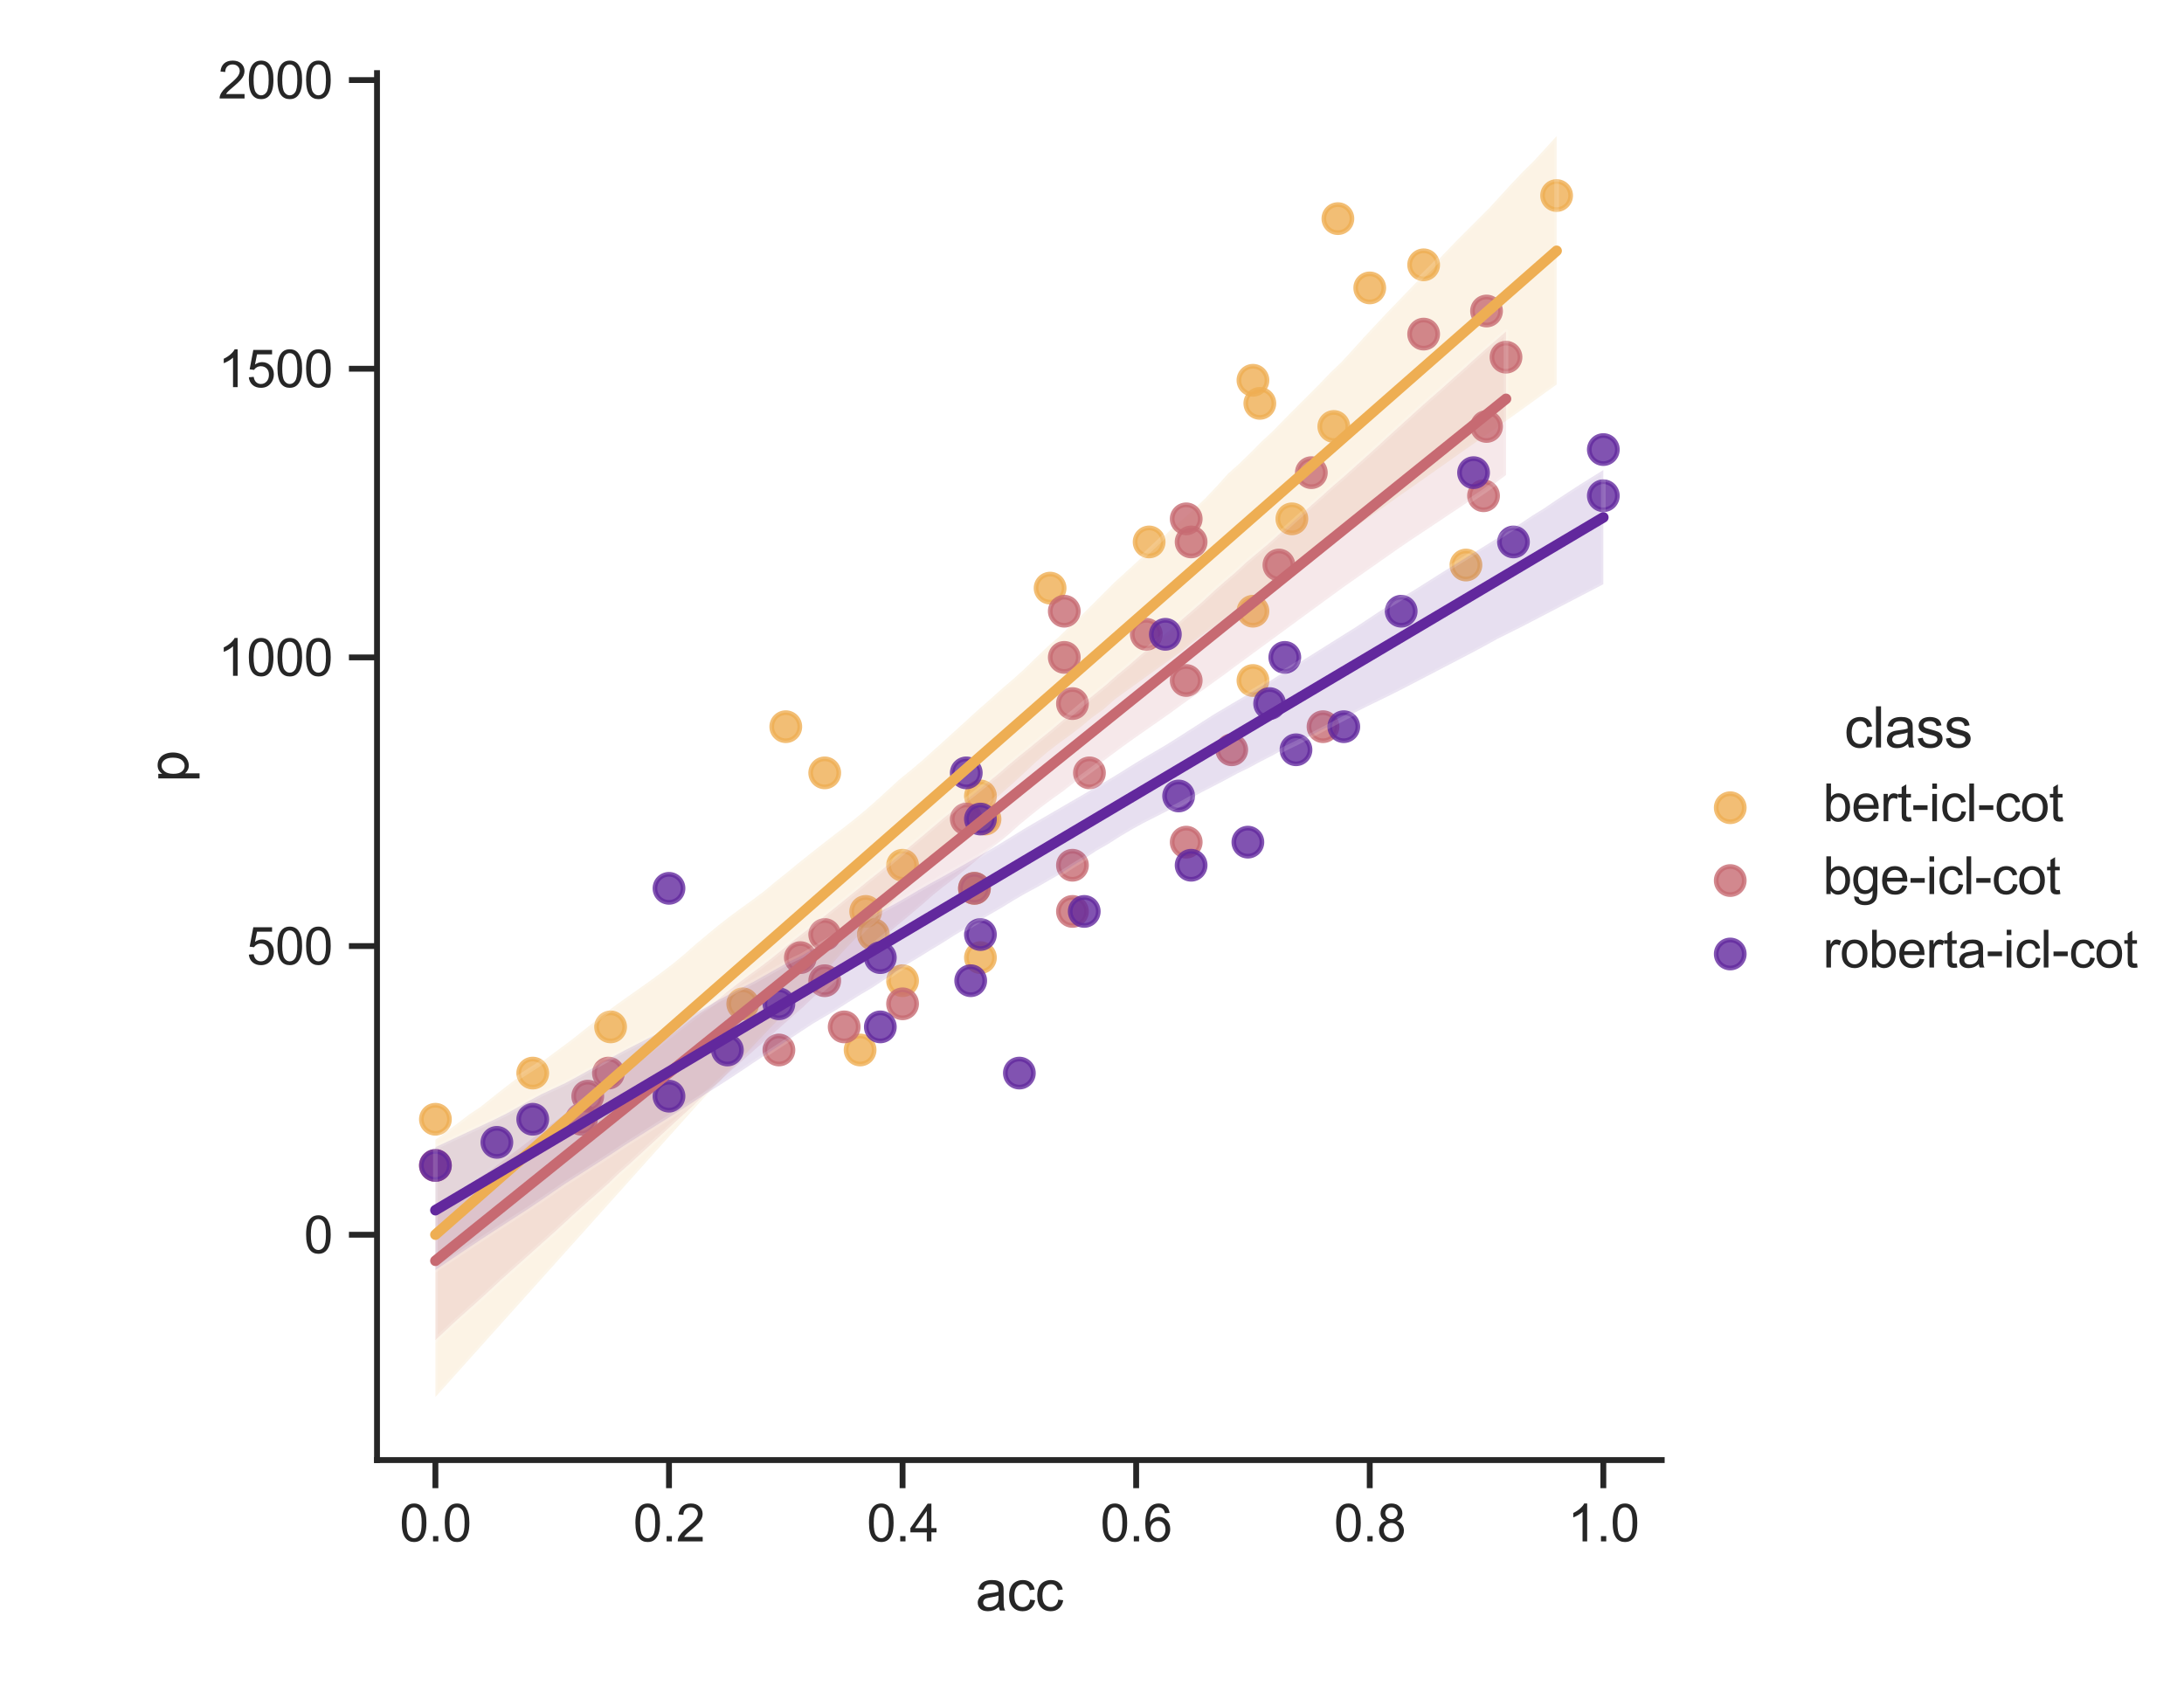 <?xml version="1.0" encoding="utf-8" standalone="no"?>
<!DOCTYPE svg PUBLIC "-//W3C//DTD SVG 1.1//EN"
  "http://www.w3.org/Graphics/SVG/1.1/DTD/svg11.dtd">
<svg xmlns:xlink="http://www.w3.org/1999/xlink" width="466.56pt" height="360pt" viewBox="0 0 466.56 360" xmlns="http://www.w3.org/2000/svg" version="1.1">
 <defs>
  <style type="text/css">*{stroke-linejoin: round; stroke-linecap: butt}</style>
 </defs>
 <g id="figure_1">
  <g id="patch_1">
   <path d="M 0 360 
L 466.56 360 
L 466.56 0 
L 0 0 
z
" style="fill: #ffffff"/>
  </g>
  <g id="axes_1">
   <g id="patch_2">
    <path d="M 80.54 311.94 
L 354.988 311.94 
L 354.988 15.612 
L 80.54 15.612 
z
" style="fill: #ffffff"/>
   </g>
   <g id="matplotlib.axis_1">
    <g id="xtick_1">
     <g id="line2d_1">
      <defs>
       <path id="m28dd52c66b" d="M 0 0 
L 0 6 
" style="stroke: #262626; stroke-width: 1.25"/>
      </defs>
      <g>
       <use xlink:href="#m28dd52c66b" x="93.015" y="311.94" style="fill: #262626; stroke: #262626; stroke-width: 1.25"/>
      </g>
     </g>
     <g id="text_1">
      <!-- 0.0 -->
      <g style="fill: #262626" transform="translate(85.37 329.314) scale(0.11 -0.11)">
       <defs>
        <path id="ArialMT-30" d="M 266 2259 
Q 266 3072 433 3567 
Q 600 4063 929 4331 
Q 1259 4600 1759 4600 
Q 2128 4600 2406 4451 
Q 2684 4303 2865 4023 
Q 3047 3744 3150 3342 
Q 3253 2941 3253 2259 
Q 3253 1453 3087 958 
Q 2922 463 2592 192 
Q 2263 -78 1759 -78 
Q 1097 -78 719 397 
Q 266 969 266 2259 
z
M 844 2259 
Q 844 1131 1108 757 
Q 1372 384 1759 384 
Q 2147 384 2411 759 
Q 2675 1134 2675 2259 
Q 2675 3391 2411 3762 
Q 2147 4134 1753 4134 
Q 1366 4134 1134 3806 
Q 844 3388 844 2259 
z
" transform="scale(0.016)"/>
        <path id="ArialMT-2e" d="M 581 0 
L 581 641 
L 1222 641 
L 1222 0 
L 581 0 
z
" transform="scale(0.016)"/>
       </defs>
       <use xlink:href="#ArialMT-30"/>
       <use xlink:href="#ArialMT-2e" transform="translate(55.615 0)"/>
       <use xlink:href="#ArialMT-30" transform="translate(83.398 0)"/>
      </g>
     </g>
    </g>
    <g id="xtick_2">
     <g id="line2d_2">
      <g>
       <use xlink:href="#m28dd52c66b" x="142.914" y="311.94" style="fill: #262626; stroke: #262626; stroke-width: 1.25"/>
      </g>
     </g>
     <g id="text_2">
      <!-- 0.2 -->
      <g style="fill: #262626" transform="translate(135.269 329.314) scale(0.11 -0.11)">
       <defs>
        <path id="ArialMT-32" d="M 3222 541 
L 3222 0 
L 194 0 
Q 188 203 259 391 
Q 375 700 629 1000 
Q 884 1300 1366 1694 
Q 2113 2306 2375 2664 
Q 2638 3022 2638 3341 
Q 2638 3675 2398 3904 
Q 2159 4134 1775 4134 
Q 1369 4134 1125 3890 
Q 881 3647 878 3216 
L 300 3275 
Q 359 3922 746 4261 
Q 1134 4600 1788 4600 
Q 2447 4600 2831 4234 
Q 3216 3869 3216 3328 
Q 3216 3053 3103 2787 
Q 2991 2522 2730 2228 
Q 2469 1934 1863 1422 
Q 1356 997 1212 845 
Q 1069 694 975 541 
L 3222 541 
z
" transform="scale(0.016)"/>
       </defs>
       <use xlink:href="#ArialMT-30"/>
       <use xlink:href="#ArialMT-2e" transform="translate(55.615 0)"/>
       <use xlink:href="#ArialMT-32" transform="translate(83.398 0)"/>
      </g>
     </g>
    </g>
    <g id="xtick_3">
     <g id="line2d_3">
      <g>
       <use xlink:href="#m28dd52c66b" x="192.814" y="311.94" style="fill: #262626; stroke: #262626; stroke-width: 1.25"/>
      </g>
     </g>
     <g id="text_3">
      <!-- 0.4 -->
      <g style="fill: #262626" transform="translate(185.169 329.314) scale(0.11 -0.11)">
       <defs>
        <path id="ArialMT-34" d="M 2069 0 
L 2069 1097 
L 81 1097 
L 81 1613 
L 2172 4581 
L 2631 4581 
L 2631 1613 
L 3250 1613 
L 3250 1097 
L 2631 1097 
L 2631 0 
L 2069 0 
z
M 2069 1613 
L 2069 3678 
L 634 1613 
L 2069 1613 
z
" transform="scale(0.016)"/>
       </defs>
       <use xlink:href="#ArialMT-30"/>
       <use xlink:href="#ArialMT-2e" transform="translate(55.615 0)"/>
       <use xlink:href="#ArialMT-34" transform="translate(83.398 0)"/>
      </g>
     </g>
    </g>
    <g id="xtick_4">
     <g id="line2d_4">
      <g>
       <use xlink:href="#m28dd52c66b" x="242.713" y="311.94" style="fill: #262626; stroke: #262626; stroke-width: 1.25"/>
      </g>
     </g>
     <g id="text_4">
      <!-- 0.6 -->
      <g style="fill: #262626" transform="translate(235.068 329.314) scale(0.11 -0.11)">
       <defs>
        <path id="ArialMT-36" d="M 3184 3459 
L 2625 3416 
Q 2550 3747 2413 3897 
Q 2184 4138 1850 4138 
Q 1581 4138 1378 3988 
Q 1113 3794 959 3422 
Q 806 3050 800 2363 
Q 1003 2672 1297 2822 
Q 1591 2972 1913 2972 
Q 2475 2972 2870 2558 
Q 3266 2144 3266 1488 
Q 3266 1056 3080 686 
Q 2894 316 2569 119 
Q 2244 -78 1831 -78 
Q 1128 -78 684 439 
Q 241 956 241 2144 
Q 241 3472 731 4075 
Q 1159 4600 1884 4600 
Q 2425 4600 2770 4297 
Q 3116 3994 3184 3459 
z
M 888 1484 
Q 888 1194 1011 928 
Q 1134 663 1356 523 
Q 1578 384 1822 384 
Q 2178 384 2434 671 
Q 2691 959 2691 1453 
Q 2691 1928 2437 2201 
Q 2184 2475 1800 2475 
Q 1419 2475 1153 2201 
Q 888 1928 888 1484 
z
" transform="scale(0.016)"/>
       </defs>
       <use xlink:href="#ArialMT-30"/>
       <use xlink:href="#ArialMT-2e" transform="translate(55.615 0)"/>
       <use xlink:href="#ArialMT-36" transform="translate(83.398 0)"/>
      </g>
     </g>
    </g>
    <g id="xtick_5">
     <g id="line2d_5">
      <g>
       <use xlink:href="#m28dd52c66b" x="292.613" y="311.94" style="fill: #262626; stroke: #262626; stroke-width: 1.25"/>
      </g>
     </g>
     <g id="text_5">
      <!-- 0.8 -->
      <g style="fill: #262626" transform="translate(284.968 329.314) scale(0.11 -0.11)">
       <defs>
        <path id="ArialMT-38" d="M 1131 2484 
Q 781 2613 612 2850 
Q 444 3088 444 3419 
Q 444 3919 803 4259 
Q 1163 4600 1759 4600 
Q 2359 4600 2725 4251 
Q 3091 3903 3091 3403 
Q 3091 3084 2923 2848 
Q 2756 2613 2416 2484 
Q 2838 2347 3058 2040 
Q 3278 1734 3278 1309 
Q 3278 722 2862 322 
Q 2447 -78 1769 -78 
Q 1091 -78 675 323 
Q 259 725 259 1325 
Q 259 1772 486 2073 
Q 713 2375 1131 2484 
z
M 1019 3438 
Q 1019 3113 1228 2906 
Q 1438 2700 1772 2700 
Q 2097 2700 2305 2904 
Q 2513 3109 2513 3406 
Q 2513 3716 2298 3927 
Q 2084 4138 1766 4138 
Q 1444 4138 1231 3931 
Q 1019 3725 1019 3438 
z
M 838 1322 
Q 838 1081 952 856 
Q 1066 631 1291 507 
Q 1516 384 1775 384 
Q 2178 384 2440 643 
Q 2703 903 2703 1303 
Q 2703 1709 2433 1975 
Q 2163 2241 1756 2241 
Q 1359 2241 1098 1978 
Q 838 1716 838 1322 
z
" transform="scale(0.016)"/>
       </defs>
       <use xlink:href="#ArialMT-30"/>
       <use xlink:href="#ArialMT-2e" transform="translate(55.615 0)"/>
       <use xlink:href="#ArialMT-38" transform="translate(83.398 0)"/>
      </g>
     </g>
    </g>
    <g id="xtick_6">
     <g id="line2d_6">
      <g>
       <use xlink:href="#m28dd52c66b" x="342.513" y="311.94" style="fill: #262626; stroke: #262626; stroke-width: 1.25"/>
      </g>
     </g>
     <g id="text_6">
      <!-- 1.0 -->
      <g style="fill: #262626" transform="translate(334.868 329.314) scale(0.11 -0.11)">
       <defs>
        <path id="ArialMT-31" d="M 2384 0 
L 1822 0 
L 1822 3584 
Q 1619 3391 1289 3197 
Q 959 3003 697 2906 
L 697 3450 
Q 1169 3672 1522 3987 
Q 1875 4303 2022 4600 
L 2384 4600 
L 2384 0 
z
" transform="scale(0.016)"/>
       </defs>
       <use xlink:href="#ArialMT-31"/>
       <use xlink:href="#ArialMT-2e" transform="translate(55.615 0)"/>
       <use xlink:href="#ArialMT-30" transform="translate(83.398 0)"/>
      </g>
     </g>
    </g>
    <g id="text_7">
     <!-- acc -->
     <g style="fill: #262626" transform="translate(208.427 344.089) scale(0.12 -0.12)">
      <defs>
       <path id="ArialMT-61" d="M 2588 409 
Q 2275 144 1986 34 
Q 1697 -75 1366 -75 
Q 819 -75 525 192 
Q 231 459 231 875 
Q 231 1119 342 1320 
Q 453 1522 633 1644 
Q 813 1766 1038 1828 
Q 1203 1872 1538 1913 
Q 2219 1994 2541 2106 
Q 2544 2222 2544 2253 
Q 2544 2597 2384 2738 
Q 2169 2928 1744 2928 
Q 1347 2928 1158 2789 
Q 969 2650 878 2297 
L 328 2372 
Q 403 2725 575 2942 
Q 747 3159 1072 3276 
Q 1397 3394 1825 3394 
Q 2250 3394 2515 3294 
Q 2781 3194 2906 3042 
Q 3031 2891 3081 2659 
Q 3109 2516 3109 2141 
L 3109 1391 
Q 3109 606 3145 398 
Q 3181 191 3288 0 
L 2700 0 
Q 2613 175 2588 409 
z
M 2541 1666 
Q 2234 1541 1622 1453 
Q 1275 1403 1131 1340 
Q 988 1278 909 1158 
Q 831 1038 831 891 
Q 831 666 1001 516 
Q 1172 366 1500 366 
Q 1825 366 2078 508 
Q 2331 650 2450 897 
Q 2541 1088 2541 1459 
L 2541 1666 
z
" transform="scale(0.016)"/>
       <path id="ArialMT-63" d="M 2588 1216 
L 3141 1144 
Q 3050 572 2676 248 
Q 2303 -75 1759 -75 
Q 1078 -75 664 370 
Q 250 816 250 1647 
Q 250 2184 428 2587 
Q 606 2991 970 3192 
Q 1334 3394 1763 3394 
Q 2303 3394 2647 3120 
Q 2991 2847 3088 2344 
L 2541 2259 
Q 2463 2594 2264 2762 
Q 2066 2931 1784 2931 
Q 1359 2931 1093 2626 
Q 828 2322 828 1663 
Q 828 994 1084 691 
Q 1341 388 1753 388 
Q 2084 388 2306 591 
Q 2528 794 2588 1216 
z
" transform="scale(0.016)"/>
      </defs>
      <use xlink:href="#ArialMT-61"/>
      <use xlink:href="#ArialMT-63" transform="translate(55.615 0)"/>
      <use xlink:href="#ArialMT-63" transform="translate(105.615 0)"/>
     </g>
    </g>
   </g>
   <g id="matplotlib.axis_2">
    <g id="ytick_1">
     <g id="line2d_7">
      <defs>
       <path id="m12dfc1f990" d="M 0 0 
L -6 0 
" style="stroke: #262626; stroke-width: 1.25"/>
      </defs>
      <g>
       <use xlink:href="#m12dfc1f990" x="80.54" y="263.799" style="fill: #262626; stroke: #262626; stroke-width: 1.25"/>
      </g>
     </g>
     <g id="text_8">
      <!-- 0 -->
      <g style="fill: #262626" transform="translate(64.923 267.736) scale(0.11 -0.11)">
       <use xlink:href="#ArialMT-30"/>
      </g>
     </g>
    </g>
    <g id="ytick_2">
     <g id="line2d_8">
      <g>
       <use xlink:href="#m12dfc1f990" x="80.54" y="202.126" style="fill: #262626; stroke: #262626; stroke-width: 1.25"/>
      </g>
     </g>
     <g id="text_9">
      <!-- 500 -->
      <g style="fill: #262626" transform="translate(52.689 206.063) scale(0.11 -0.11)">
       <defs>
        <path id="ArialMT-35" d="M 266 1200 
L 856 1250 
Q 922 819 1161 601 
Q 1400 384 1738 384 
Q 2144 384 2425 690 
Q 2706 997 2706 1503 
Q 2706 1984 2436 2262 
Q 2166 2541 1728 2541 
Q 1456 2541 1237 2417 
Q 1019 2294 894 2097 
L 366 2166 
L 809 4519 
L 3088 4519 
L 3088 3981 
L 1259 3981 
L 1013 2750 
Q 1425 3038 1878 3038 
Q 2478 3038 2890 2622 
Q 3303 2206 3303 1553 
Q 3303 931 2941 478 
Q 2500 -78 1738 -78 
Q 1113 -78 717 272 
Q 322 622 266 1200 
z
" transform="scale(0.016)"/>
       </defs>
       <use xlink:href="#ArialMT-35"/>
       <use xlink:href="#ArialMT-30" transform="translate(55.615 0)"/>
       <use xlink:href="#ArialMT-30" transform="translate(111.23 0)"/>
      </g>
     </g>
    </g>
    <g id="ytick_3">
     <g id="line2d_9">
      <g>
       <use xlink:href="#m12dfc1f990" x="80.54" y="140.453" style="fill: #262626; stroke: #262626; stroke-width: 1.25"/>
      </g>
     </g>
     <g id="text_10">
      <!-- 1000 -->
      <g style="fill: #262626" transform="translate(46.572 144.39) scale(0.11 -0.11)">
       <use xlink:href="#ArialMT-31"/>
       <use xlink:href="#ArialMT-30" transform="translate(55.615 0)"/>
       <use xlink:href="#ArialMT-30" transform="translate(111.23 0)"/>
       <use xlink:href="#ArialMT-30" transform="translate(166.846 0)"/>
      </g>
     </g>
    </g>
    <g id="ytick_4">
     <g id="line2d_10">
      <g>
       <use xlink:href="#m12dfc1f990" x="80.54" y="78.781" style="fill: #262626; stroke: #262626; stroke-width: 1.25"/>
      </g>
     </g>
     <g id="text_11">
      <!-- 1500 -->
      <g style="fill: #262626" transform="translate(46.572 82.717) scale(0.11 -0.11)">
       <use xlink:href="#ArialMT-31"/>
       <use xlink:href="#ArialMT-35" transform="translate(55.615 0)"/>
       <use xlink:href="#ArialMT-30" transform="translate(111.23 0)"/>
       <use xlink:href="#ArialMT-30" transform="translate(166.846 0)"/>
      </g>
     </g>
    </g>
    <g id="ytick_5">
     <g id="line2d_11">
      <g>
       <use xlink:href="#m12dfc1f990" x="80.54" y="17.108" style="fill: #262626; stroke: #262626; stroke-width: 1.25"/>
      </g>
     </g>
     <g id="text_12">
      <!-- 2000 -->
      <g style="fill: #262626" transform="translate(46.572 21.044) scale(0.11 -0.11)">
       <use xlink:href="#ArialMT-32"/>
       <use xlink:href="#ArialMT-30" transform="translate(55.615 0)"/>
       <use xlink:href="#ArialMT-30" transform="translate(111.23 0)"/>
       <use xlink:href="#ArialMT-30" transform="translate(166.846 0)"/>
      </g>
     </g>
    </g>
    <g id="text_13">
     <!-- p -->
     <g style="fill: #262626" transform="translate(40.187 167.113) rotate(-90) scale(0.12 -0.12)">
      <defs>
       <path id="ArialMT-70" d="M 422 -1272 
L 422 3319 
L 934 3319 
L 934 2888 
Q 1116 3141 1344 3267 
Q 1572 3394 1897 3394 
Q 2322 3394 2647 3175 
Q 2972 2956 3137 2557 
Q 3303 2159 3303 1684 
Q 3303 1175 3120 767 
Q 2938 359 2589 142 
Q 2241 -75 1856 -75 
Q 1575 -75 1351 44 
Q 1128 163 984 344 
L 984 -1272 
L 422 -1272 
z
M 931 1641 
Q 931 1000 1190 694 
Q 1450 388 1819 388 
Q 2194 388 2461 705 
Q 2728 1022 2728 1688 
Q 2728 2322 2467 2637 
Q 2206 2953 1844 2953 
Q 1484 2953 1207 2617 
Q 931 2281 931 1641 
z
" transform="scale(0.016)"/>
      </defs>
      <use xlink:href="#ArialMT-70"/>
     </g>
    </g>
   </g>
   <g id="PathCollection_1">
    <defs>
     <path id="m3e28b0dd8a" d="M 0 3 
C 0.796 3 1.559 2.684 2.121 2.121 
C 2.684 1.559 3 0.796 3 0 
C 3 -0.796 2.684 -1.559 2.121 -2.121 
C 1.559 -2.684 0.796 -3 0 -3 
C -0.796 -3 -1.559 -2.684 -2.121 -2.121 
C -2.684 -1.559 -3 -0.796 -3 0 
C -3 0.796 -2.684 1.559 -2.121 2.121 
C -1.559 2.684 -0.796 3 0 3 
z
" style="stroke: #eeae53; stroke-opacity: 0.8"/>
    </defs>
    <g clip-path="url(#pa56b3ac094)">
     <use xlink:href="#m3e28b0dd8a" x="93.015" y="239.13" style="fill: #eeae53; fill-opacity: 0.8; stroke: #eeae53; stroke-opacity: 0.8"/>
     <use xlink:href="#m3e28b0dd8a" x="113.806" y="229.263" style="fill: #eeae53; fill-opacity: 0.8; stroke: #eeae53; stroke-opacity: 0.8"/>
     <use xlink:href="#m3e28b0dd8a" x="183.741" y="224.329" style="fill: #eeae53; fill-opacity: 0.8; stroke: #eeae53; stroke-opacity: 0.8"/>
     <use xlink:href="#m3e28b0dd8a" x="130.439" y="219.395" style="fill: #eeae53; fill-opacity: 0.8; stroke: #eeae53; stroke-opacity: 0.8"/>
     <use xlink:href="#m3e28b0dd8a" x="158.672" y="214.461" style="fill: #eeae53; fill-opacity: 0.8; stroke: #eeae53; stroke-opacity: 0.8"/>
     <use xlink:href="#m3e28b0dd8a" x="192.814" y="209.527" style="fill: #eeae53; fill-opacity: 0.8; stroke: #eeae53; stroke-opacity: 0.8"/>
     <use xlink:href="#m3e28b0dd8a" x="209.447" y="204.593" style="fill: #eeae53; fill-opacity: 0.8; stroke: #eeae53; stroke-opacity: 0.8"/>
     <use xlink:href="#m3e28b0dd8a" x="186.576" y="199.66" style="fill: #eeae53; fill-opacity: 0.8; stroke: #eeae53; stroke-opacity: 0.8"/>
     <use xlink:href="#m3e28b0dd8a" x="184.935" y="194.726" style="fill: #eeae53; fill-opacity: 0.8; stroke: #eeae53; stroke-opacity: 0.8"/>
     <use xlink:href="#m3e28b0dd8a" x="208.168" y="189.792" style="fill: #eeae53; fill-opacity: 0.8; stroke: #eeae53; stroke-opacity: 0.8"/>
     <use xlink:href="#m3e28b0dd8a" x="192.814" y="184.858" style="fill: #eeae53; fill-opacity: 0.8; stroke: #eeae53; stroke-opacity: 0.8"/>
     <use xlink:href="#m3e28b0dd8a" x="210.426" y="174.99" style="fill: #eeae53; fill-opacity: 0.8; stroke: #eeae53; stroke-opacity: 0.8"/>
     <use xlink:href="#m3e28b0dd8a" x="209.447" y="170.057" style="fill: #eeae53; fill-opacity: 0.8; stroke: #eeae53; stroke-opacity: 0.8"/>
     <use xlink:href="#m3e28b0dd8a" x="176.181" y="165.123" style="fill: #eeae53; fill-opacity: 0.8; stroke: #eeae53; stroke-opacity: 0.8"/>
     <use xlink:href="#m3e28b0dd8a" x="167.864" y="155.255" style="fill: #eeae53; fill-opacity: 0.8; stroke: #eeae53; stroke-opacity: 0.8"/>
     <use xlink:href="#m3e28b0dd8a" x="267.663" y="145.387" style="fill: #eeae53; fill-opacity: 0.8; stroke: #eeae53; stroke-opacity: 0.8"/>
     <use xlink:href="#m3e28b0dd8a" x="267.663" y="130.586" style="fill: #eeae53; fill-opacity: 0.8; stroke: #eeae53; stroke-opacity: 0.8"/>
     <use xlink:href="#m3e28b0dd8a" x="224.329" y="125.652" style="fill: #eeae53; fill-opacity: 0.8; stroke: #eeae53; stroke-opacity: 0.8"/>
     <use xlink:href="#m3e28b0dd8a" x="313.16" y="120.718" style="fill: #eeae53; fill-opacity: 0.8; stroke: #eeae53; stroke-opacity: 0.8"/>
     <use xlink:href="#m3e28b0dd8a" x="245.486" y="115.784" style="fill: #eeae53; fill-opacity: 0.8; stroke: #eeae53; stroke-opacity: 0.8"/>
     <use xlink:href="#m3e28b0dd8a" x="275.98" y="110.85" style="fill: #eeae53; fill-opacity: 0.8; stroke: #eeae53; stroke-opacity: 0.8"/>
     <use xlink:href="#m3e28b0dd8a" x="284.936" y="91.115" style="fill: #eeae53; fill-opacity: 0.8; stroke: #eeae53; stroke-opacity: 0.8"/>
     <use xlink:href="#m3e28b0dd8a" x="269.131" y="86.181" style="fill: #eeae53; fill-opacity: 0.8; stroke: #eeae53; stroke-opacity: 0.8"/>
     <use xlink:href="#m3e28b0dd8a" x="267.663" y="81.247" style="fill: #eeae53; fill-opacity: 0.8; stroke: #eeae53; stroke-opacity: 0.8"/>
     <use xlink:href="#m3e28b0dd8a" x="292.613" y="61.512" style="fill: #eeae53; fill-opacity: 0.8; stroke: #eeae53; stroke-opacity: 0.8"/>
     <use xlink:href="#m3e28b0dd8a" x="304.128" y="56.578" style="fill: #eeae53; fill-opacity: 0.8; stroke: #eeae53; stroke-opacity: 0.8"/>
     <use xlink:href="#m3e28b0dd8a" x="285.809" y="46.711" style="fill: #eeae53; fill-opacity: 0.8; stroke: #eeae53; stroke-opacity: 0.8"/>
     <use xlink:href="#m3e28b0dd8a" x="332.533" y="41.777" style="fill: #eeae53; fill-opacity: 0.8; stroke: #eeae53; stroke-opacity: 0.8"/>
    </g>
   </g>
   <g id="FillBetweenPolyCollection_1">
    <defs>
     <path id="m4153127f1b" d="M 93.015 -116.486 
L 93.015 -61.529 
L 95.434 -64.226 
L 97.854 -66.923 
L 100.273 -69.619 
L 102.692 -72.316 
L 105.112 -75.013 
L 107.531 -77.71 
L 109.95 -80.407 
L 112.37 -83.104 
L 114.789 -85.801 
L 117.209 -88.498 
L 119.628 -91.195 
L 122.047 -93.892 
L 124.467 -96.589 
L 126.886 -99.288 
L 129.305 -101.988 
L 131.725 -104.689 
L 134.144 -107.389 
L 136.564 -110.09 
L 138.983 -112.79 
L 141.402 -115.49 
L 143.822 -118.191 
L 146.241 -120.891 
L 148.66 -123.591 
L 151.08 -126.211 
L 153.499 -128.759 
L 155.919 -131.306 
L 158.338 -133.854 
L 160.757 -136.401 
L 163.177 -138.945 
L 165.596 -141.483 
L 168.015 -143.96 
L 170.435 -146.428 
L 172.854 -148.9 
L 175.273 -151.377 
L 177.693 -154.001 
L 180.112 -156.736 
L 182.532 -159.277 
L 184.951 -161.817 
L 187.37 -163.902 
L 189.79 -166.331 
L 192.209 -169.199 
L 194.628 -171.763 
L 197.048 -174.066 
L 199.467 -176.143 
L 201.887 -178.505 
L 204.306 -181.234 
L 206.725 -183.632 
L 209.145 -185.961 
L 211.564 -188.279 
L 213.983 -190.549 
L 216.403 -192.656 
L 218.822 -194.885 
L 221.242 -197.159 
L 223.661 -199.238 
L 226.08 -201.12 
L 228.5 -202.868 
L 230.919 -204.715 
L 233.338 -206.746 
L 235.758 -208.467 
L 238.177 -210.617 
L 240.597 -212.359 
L 243.016 -214.09 
L 245.435 -215.839 
L 247.855 -217.573 
L 250.274 -219.317 
L 252.693 -221.074 
L 255.113 -223.021 
L 257.532 -224.827 
L 259.952 -226.519 
L 262.371 -228.21 
L 264.79 -229.901 
L 267.21 -231.592 
L 269.629 -233.284 
L 272.048 -234.975 
L 274.468 -236.716 
L 276.887 -238.493 
L 279.307 -240.264 
L 281.726 -241.986 
L 284.145 -243.608 
L 286.565 -245.31 
L 288.984 -247.013 
L 291.403 -248.717 
L 293.823 -250.424 
L 296.242 -252.131 
L 298.661 -253.877 
L 301.081 -255.545 
L 303.5 -257.244 
L 305.92 -258.946 
L 308.339 -260.65 
L 310.758 -262.356 
L 313.178 -264.062 
L 315.597 -265.768 
L 318.016 -267.474 
L 320.436 -269.18 
L 322.855 -270.886 
L 325.275 -272.617 
L 327.694 -274.363 
L 330.113 -276.11 
L 332.533 -277.856 
L 332.533 -330.918 
L 332.533 -330.918 
L 330.113 -328.266 
L 327.694 -325.634 
L 325.275 -323.241 
L 322.855 -320.69 
L 320.436 -318.047 
L 318.016 -315.411 
L 315.597 -312.992 
L 313.178 -310.573 
L 310.758 -308.155 
L 308.339 -305.629 
L 305.92 -303.035 
L 303.5 -300.654 
L 301.081 -298.148 
L 298.661 -295.636 
L 296.242 -293.125 
L 293.823 -290.544 
L 291.403 -287.958 
L 288.984 -285.269 
L 286.565 -282.642 
L 284.145 -280.316 
L 281.726 -277.791 
L 279.307 -275.372 
L 276.887 -272.956 
L 274.468 -270.525 
L 272.048 -268.027 
L 269.629 -265.778 
L 267.21 -263.342 
L 264.79 -260.984 
L 262.371 -258.823 
L 259.952 -256.146 
L 257.532 -253.58 
L 255.113 -251.271 
L 252.693 -249.088 
L 250.274 -247.02 
L 247.855 -244.591 
L 245.435 -242.299 
L 243.016 -240.083 
L 240.597 -237.863 
L 238.177 -235.666 
L 235.758 -233.251 
L 233.338 -230.826 
L 230.919 -228.417 
L 228.5 -226.146 
L 226.08 -223.824 
L 223.661 -221.727 
L 221.242 -219.415 
L 218.822 -217.05 
L 216.403 -214.873 
L 213.983 -212.804 
L 211.564 -210.624 
L 209.145 -208.51 
L 206.725 -206.306 
L 204.306 -204.104 
L 201.887 -201.898 
L 199.467 -199.728 
L 197.048 -197.547 
L 194.628 -195.493 
L 192.209 -193.538 
L 189.79 -191.324 
L 187.37 -189.108 
L 184.951 -186.973 
L 182.532 -184.972 
L 180.112 -183.077 
L 177.693 -181.218 
L 175.273 -179.342 
L 172.854 -177.419 
L 170.435 -175.489 
L 168.015 -173.497 
L 165.596 -171.565 
L 163.177 -169.544 
L 160.757 -167.733 
L 158.338 -165.989 
L 155.919 -164.208 
L 153.499 -162.322 
L 151.08 -160.324 
L 148.66 -158.304 
L 146.241 -156.162 
L 143.822 -154.15 
L 141.402 -152.304 
L 138.983 -150.514 
L 136.564 -148.8 
L 134.144 -147.094 
L 131.725 -145.377 
L 129.305 -143.554 
L 126.886 -141.632 
L 124.467 -139.71 
L 122.047 -137.794 
L 119.628 -135.989 
L 117.209 -134.198 
L 114.789 -132.385 
L 112.37 -130.852 
L 109.95 -129.253 
L 107.531 -127.395 
L 105.112 -125.477 
L 102.692 -123.536 
L 100.273 -121.921 
L 97.854 -120.08 
L 95.434 -118.283 
L 93.015 -116.486 
z
" style="stroke: #ffffff; stroke-opacity: 0.15"/>
    </defs>
    <g clip-path="url(#pa56b3ac094)">
     <use xlink:href="#m4153127f1b" x="0" y="360" style="fill: #eeae53; fill-opacity: 0.15; stroke: #ffffff; stroke-opacity: 0.15"/>
    </g>
   </g>
   <g id="PathCollection_2">
    <defs>
     <path id="m99d49a9b67" d="M 0 3 
C 0.796 3 1.559 2.684 2.121 2.121 
C 2.684 1.559 3 0.796 3 0 
C 3 -0.796 2.684 -1.559 2.121 -2.121 
C 1.559 -2.684 0.796 -3 0 -3 
C -0.796 -3 -1.559 -2.684 -2.121 -2.121 
C -2.684 -1.559 -3 -0.796 -3 0 
C -3 0.796 -2.684 1.559 -2.121 2.121 
C -1.559 2.684 -0.796 3 0 3 
z
" style="stroke: #c76a72; stroke-opacity: 0.8"/>
    </defs>
    <g clip-path="url(#pa56b3ac094)">
     <use xlink:href="#m99d49a9b67" x="93.015" y="248.998" style="fill: #c76a72; fill-opacity: 0.8; stroke: #c76a72; stroke-opacity: 0.8"/>
     <use xlink:href="#m99d49a9b67" x="124.202" y="239.13" style="fill: #c76a72; fill-opacity: 0.8; stroke: #c76a72; stroke-opacity: 0.8"/>
     <use xlink:href="#m99d49a9b67" x="125.558" y="234.196" style="fill: #c76a72; fill-opacity: 0.8; stroke: #c76a72; stroke-opacity: 0.8"/>
     <use xlink:href="#m99d49a9b67" x="129.977" y="229.263" style="fill: #c76a72; fill-opacity: 0.8; stroke: #c76a72; stroke-opacity: 0.8"/>
     <use xlink:href="#m99d49a9b67" x="166.397" y="224.329" style="fill: #c76a72; fill-opacity: 0.8; stroke: #c76a72; stroke-opacity: 0.8"/>
     <use xlink:href="#m99d49a9b67" x="180.339" y="219.395" style="fill: #c76a72; fill-opacity: 0.8; stroke: #c76a72; stroke-opacity: 0.8"/>
     <use xlink:href="#m99d49a9b67" x="192.814" y="214.461" style="fill: #c76a72; fill-opacity: 0.8; stroke: #c76a72; stroke-opacity: 0.8"/>
     <use xlink:href="#m99d49a9b67" x="176.181" y="209.527" style="fill: #c76a72; fill-opacity: 0.8; stroke: #c76a72; stroke-opacity: 0.8"/>
     <use xlink:href="#m99d49a9b67" x="170.983" y="204.593" style="fill: #c76a72; fill-opacity: 0.8; stroke: #c76a72; stroke-opacity: 0.8"/>
     <use xlink:href="#m99d49a9b67" x="176.181" y="199.66" style="fill: #c76a72; fill-opacity: 0.8; stroke: #c76a72; stroke-opacity: 0.8"/>
     <use xlink:href="#m99d49a9b67" x="229.105" y="194.726" style="fill: #c76a72; fill-opacity: 0.8; stroke: #c76a72; stroke-opacity: 0.8"/>
     <use xlink:href="#m99d49a9b67" x="208.168" y="189.792" style="fill: #c76a72; fill-opacity: 0.8; stroke: #c76a72; stroke-opacity: 0.8"/>
     <use xlink:href="#m99d49a9b67" x="229.105" y="184.858" style="fill: #c76a72; fill-opacity: 0.8; stroke: #c76a72; stroke-opacity: 0.8"/>
     <use xlink:href="#m99d49a9b67" x="253.406" y="179.924" style="fill: #c76a72; fill-opacity: 0.8; stroke: #c76a72; stroke-opacity: 0.8"/>
     <use xlink:href="#m99d49a9b67" x="206.423" y="174.99" style="fill: #c76a72; fill-opacity: 0.8; stroke: #c76a72; stroke-opacity: 0.8"/>
     <use xlink:href="#m99d49a9b67" x="232.734" y="165.123" style="fill: #c76a72; fill-opacity: 0.8; stroke: #c76a72; stroke-opacity: 0.8"/>
     <use xlink:href="#m99d49a9b67" x="263.127" y="160.189" style="fill: #c76a72; fill-opacity: 0.8; stroke: #c76a72; stroke-opacity: 0.8"/>
     <use xlink:href="#m99d49a9b67" x="282.633" y="155.255" style="fill: #c76a72; fill-opacity: 0.8; stroke: #c76a72; stroke-opacity: 0.8"/>
     <use xlink:href="#m99d49a9b67" x="229.105" y="150.321" style="fill: #c76a72; fill-opacity: 0.8; stroke: #c76a72; stroke-opacity: 0.8"/>
     <use xlink:href="#m99d49a9b67" x="253.406" y="145.387" style="fill: #c76a72; fill-opacity: 0.8; stroke: #c76a72; stroke-opacity: 0.8"/>
     <use xlink:href="#m99d49a9b67" x="227.36" y="140.453" style="fill: #c76a72; fill-opacity: 0.8; stroke: #c76a72; stroke-opacity: 0.8"/>
     <use xlink:href="#m99d49a9b67" x="244.883" y="135.52" style="fill: #c76a72; fill-opacity: 0.8; stroke: #c76a72; stroke-opacity: 0.8"/>
     <use xlink:href="#m99d49a9b67" x="227.36" y="130.586" style="fill: #c76a72; fill-opacity: 0.8; stroke: #c76a72; stroke-opacity: 0.8"/>
     <use xlink:href="#m99d49a9b67" x="273.208" y="120.718" style="fill: #c76a72; fill-opacity: 0.8; stroke: #c76a72; stroke-opacity: 0.8"/>
     <use xlink:href="#m99d49a9b67" x="254.455" y="115.784" style="fill: #c76a72; fill-opacity: 0.8; stroke: #c76a72; stroke-opacity: 0.8"/>
     <use xlink:href="#m99d49a9b67" x="253.406" y="110.85" style="fill: #c76a72; fill-opacity: 0.8; stroke: #c76a72; stroke-opacity: 0.8"/>
     <use xlink:href="#m99d49a9b67" x="316.923" y="105.917" style="fill: #c76a72; fill-opacity: 0.8; stroke: #c76a72; stroke-opacity: 0.8"/>
     <use xlink:href="#m99d49a9b67" x="280.138" y="100.983" style="fill: #c76a72; fill-opacity: 0.8; stroke: #c76a72; stroke-opacity: 0.8"/>
     <use xlink:href="#m99d49a9b67" x="317.563" y="91.115" style="fill: #c76a72; fill-opacity: 0.8; stroke: #c76a72; stroke-opacity: 0.8"/>
     <use xlink:href="#m99d49a9b67" x="321.721" y="76.314" style="fill: #c76a72; fill-opacity: 0.8; stroke: #c76a72; stroke-opacity: 0.8"/>
     <use xlink:href="#m99d49a9b67" x="304.128" y="71.38" style="fill: #c76a72; fill-opacity: 0.8; stroke: #c76a72; stroke-opacity: 0.8"/>
     <use xlink:href="#m99d49a9b67" x="317.563" y="66.446" style="fill: #c76a72; fill-opacity: 0.8; stroke: #c76a72; stroke-opacity: 0.8"/>
    </g>
   </g>
   <g id="FillBetweenPolyCollection_2">
    <defs>
     <path id="m7b79af4765" d="M 93.015 -101.404 
L 93.015 -73.696 
L 95.325 -75.858 
L 97.635 -78.013 
L 99.945 -80.077 
L 102.255 -82.142 
L 104.566 -84.257 
L 106.876 -86.425 
L 109.186 -88.491 
L 111.496 -90.553 
L 113.806 -92.614 
L 116.116 -94.678 
L 118.427 -96.741 
L 120.737 -98.871 
L 123.047 -101.003 
L 125.357 -103.07 
L 127.667 -105.088 
L 129.977 -107.162 
L 132.288 -109.383 
L 134.598 -111.413 
L 136.908 -113.534 
L 139.218 -115.66 
L 141.528 -117.787 
L 143.838 -119.914 
L 146.149 -122.04 
L 148.459 -124.172 
L 150.769 -126.307 
L 153.079 -128.462 
L 155.389 -130.568 
L 157.699 -132.626 
L 160.01 -134.658 
L 162.32 -136.69 
L 164.63 -138.722 
L 166.94 -140.761 
L 169.25 -142.828 
L 171.56 -144.841 
L 173.871 -147.067 
L 176.181 -148.964 
L 178.491 -151.035 
L 180.801 -153.164 
L 183.111 -155.181 
L 185.421 -157.104 
L 187.732 -159.034 
L 190.042 -160.913 
L 192.352 -162.846 
L 194.662 -164.765 
L 196.972 -166.723 
L 199.282 -168.757 
L 201.593 -170.61 
L 203.903 -172.375 
L 206.213 -174.253 
L 208.523 -176.159 
L 210.833 -178.078 
L 213.143 -179.814 
L 215.454 -181.709 
L 217.764 -183.781 
L 220.074 -185.683 
L 222.384 -187.525 
L 224.694 -189.251 
L 227.004 -190.89 
L 229.315 -192.705 
L 231.625 -194.413 
L 233.935 -196.121 
L 236.245 -197.829 
L 238.555 -199.54 
L 240.865 -201.242 
L 243.176 -202.87 
L 245.486 -204.487 
L 247.796 -206.104 
L 250.106 -207.722 
L 252.416 -209.426 
L 254.726 -211.061 
L 257.037 -212.62 
L 259.347 -214.294 
L 261.657 -215.949 
L 263.967 -217.682 
L 266.277 -219.374 
L 268.587 -221.069 
L 270.898 -222.764 
L 273.208 -224.46 
L 275.518 -226.155 
L 277.828 -227.85 
L 280.138 -229.543 
L 282.448 -231.234 
L 284.758 -232.924 
L 287.069 -234.608 
L 289.379 -236.232 
L 291.689 -237.855 
L 293.999 -239.479 
L 296.309 -241.102 
L 298.619 -242.726 
L 300.93 -244.307 
L 303.24 -245.845 
L 305.55 -247.383 
L 307.86 -248.924 
L 310.17 -250.466 
L 312.48 -252.008 
L 314.791 -253.55 
L 317.101 -255.092 
L 319.411 -256.792 
L 321.721 -258.502 
L 321.721 -289.171 
L 321.721 -289.171 
L 319.411 -287.165 
L 317.101 -285.164 
L 314.791 -283.087 
L 312.48 -280.973 
L 310.17 -278.937 
L 307.86 -276.849 
L 305.55 -274.842 
L 303.24 -272.789 
L 300.93 -270.687 
L 298.619 -268.584 
L 296.309 -266.483 
L 293.999 -264.355 
L 291.689 -262.279 
L 289.379 -260.211 
L 287.069 -258.145 
L 284.758 -256.163 
L 282.448 -254.071 
L 280.138 -252.031 
L 277.828 -249.962 
L 275.518 -247.891 
L 273.208 -245.824 
L 270.898 -243.757 
L 268.587 -241.822 
L 266.277 -239.88 
L 263.967 -237.732 
L 261.657 -235.77 
L 259.347 -233.732 
L 257.037 -231.571 
L 254.726 -229.546 
L 252.416 -227.551 
L 250.106 -225.572 
L 247.796 -223.589 
L 245.486 -221.597 
L 243.176 -219.607 
L 240.865 -217.591 
L 238.555 -215.694 
L 236.245 -213.642 
L 233.935 -211.766 
L 231.625 -209.893 
L 229.315 -207.92 
L 227.004 -206.069 
L 224.694 -204.103 
L 222.384 -202.238 
L 220.074 -200.33 
L 217.764 -198.472 
L 215.454 -196.546 
L 213.143 -194.539 
L 210.833 -192.655 
L 208.523 -190.774 
L 206.213 -188.981 
L 203.903 -187.061 
L 201.593 -185.228 
L 199.282 -183.265 
L 196.972 -181.293 
L 194.662 -179.369 
L 192.352 -177.433 
L 190.042 -175.515 
L 187.732 -173.614 
L 185.421 -171.773 
L 183.111 -169.901 
L 180.801 -168.028 
L 178.491 -166.157 
L 176.181 -164.296 
L 173.871 -162.456 
L 171.56 -160.64 
L 169.25 -158.855 
L 166.94 -156.963 
L 164.63 -155.103 
L 162.32 -153.332 
L 160.01 -151.665 
L 157.699 -149.928 
L 155.389 -148.117 
L 153.079 -146.247 
L 150.769 -144.467 
L 148.459 -142.785 
L 146.149 -141.003 
L 143.838 -139.217 
L 141.528 -137.488 
L 139.218 -135.699 
L 136.908 -133.924 
L 134.598 -132.241 
L 132.288 -130.458 
L 129.977 -128.734 
L 127.667 -127.054 
L 125.357 -125.413 
L 123.047 -123.77 
L 120.737 -122.066 
L 118.427 -120.292 
L 116.116 -118.578 
L 113.806 -116.847 
L 111.496 -115.087 
L 109.186 -113.342 
L 106.876 -111.596 
L 104.566 -109.849 
L 102.255 -108.258 
L 99.945 -106.524 
L 97.635 -104.759 
L 95.325 -103.01 
L 93.015 -101.404 
z
" style="stroke: #ffffff; stroke-opacity: 0.15"/>
    </defs>
    <g clip-path="url(#pa56b3ac094)">
     <use xlink:href="#m7b79af4765" x="0" y="360" style="fill: #c76a72; fill-opacity: 0.15; stroke: #ffffff; stroke-opacity: 0.15"/>
    </g>
   </g>
   <g id="PathCollection_3">
    <defs>
     <path id="m7dff154b02" d="M 0 3 
C 0.796 3 1.559 2.684 2.121 2.121 
C 2.684 1.559 3 0.796 3 0 
C 3 -0.796 2.684 -1.559 2.121 -2.121 
C 1.559 -2.684 0.796 -3 0 -3 
C -0.796 -3 -1.559 -2.684 -2.121 -2.121 
C -2.684 -1.559 -3 -0.796 -3 0 
C -3 0.796 -2.684 1.559 -2.121 2.121 
C -1.559 2.684 -0.796 3 0 3 
z
" style="stroke: #62289d; stroke-opacity: 0.8"/>
    </defs>
    <g clip-path="url(#pa56b3ac094)">
     <use xlink:href="#m7dff154b02" x="93.015" y="248.998" style="fill: #62289d; fill-opacity: 0.8; stroke: #62289d; stroke-opacity: 0.8"/>
     <use xlink:href="#m7dff154b02" x="106.146" y="244.064" style="fill: #62289d; fill-opacity: 0.8; stroke: #62289d; stroke-opacity: 0.8"/>
     <use xlink:href="#m7dff154b02" x="113.806" y="239.13" style="fill: #62289d; fill-opacity: 0.8; stroke: #62289d; stroke-opacity: 0.8"/>
     <use xlink:href="#m7dff154b02" x="142.914" y="234.196" style="fill: #62289d; fill-opacity: 0.8; stroke: #62289d; stroke-opacity: 0.8"/>
     <use xlink:href="#m7dff154b02" x="217.764" y="229.263" style="fill: #62289d; fill-opacity: 0.8; stroke: #62289d; stroke-opacity: 0.8"/>
     <use xlink:href="#m7dff154b02" x="155.389" y="224.329" style="fill: #62289d; fill-opacity: 0.8; stroke: #62289d; stroke-opacity: 0.8"/>
     <use xlink:href="#m7dff154b02" x="188.062" y="219.395" style="fill: #62289d; fill-opacity: 0.8; stroke: #62289d; stroke-opacity: 0.8"/>
     <use xlink:href="#m7dff154b02" x="166.397" y="214.461" style="fill: #62289d; fill-opacity: 0.8; stroke: #62289d; stroke-opacity: 0.8"/>
     <use xlink:href="#m7dff154b02" x="207.368" y="209.527" style="fill: #62289d; fill-opacity: 0.8; stroke: #62289d; stroke-opacity: 0.8"/>
     <use xlink:href="#m7dff154b02" x="188.062" y="204.593" style="fill: #62289d; fill-opacity: 0.8; stroke: #62289d; stroke-opacity: 0.8"/>
     <use xlink:href="#m7dff154b02" x="209.447" y="199.66" style="fill: #62289d; fill-opacity: 0.8; stroke: #62289d; stroke-opacity: 0.8"/>
     <use xlink:href="#m7dff154b02" x="231.625" y="194.726" style="fill: #62289d; fill-opacity: 0.8; stroke: #62289d; stroke-opacity: 0.8"/>
     <use xlink:href="#m7dff154b02" x="142.914" y="189.792" style="fill: #62289d; fill-opacity: 0.8; stroke: #62289d; stroke-opacity: 0.8"/>
     <use xlink:href="#m7dff154b02" x="254.455" y="184.858" style="fill: #62289d; fill-opacity: 0.8; stroke: #62289d; stroke-opacity: 0.8"/>
     <use xlink:href="#m7dff154b02" x="266.579" y="179.924" style="fill: #62289d; fill-opacity: 0.8; stroke: #62289d; stroke-opacity: 0.8"/>
     <use xlink:href="#m7dff154b02" x="209.447" y="174.99" style="fill: #62289d; fill-opacity: 0.8; stroke: #62289d; stroke-opacity: 0.8"/>
     <use xlink:href="#m7dff154b02" x="251.786" y="170.057" style="fill: #62289d; fill-opacity: 0.8; stroke: #62289d; stroke-opacity: 0.8"/>
     <use xlink:href="#m7dff154b02" x="206.423" y="165.123" style="fill: #62289d; fill-opacity: 0.8; stroke: #62289d; stroke-opacity: 0.8"/>
     <use xlink:href="#m7dff154b02" x="276.855" y="160.189" style="fill: #62289d; fill-opacity: 0.8; stroke: #62289d; stroke-opacity: 0.8"/>
     <use xlink:href="#m7dff154b02" x="287.069" y="155.255" style="fill: #62289d; fill-opacity: 0.8; stroke: #62289d; stroke-opacity: 0.8"/>
     <use xlink:href="#m7dff154b02" x="271.228" y="150.321" style="fill: #62289d; fill-opacity: 0.8; stroke: #62289d; stroke-opacity: 0.8"/>
     <use xlink:href="#m7dff154b02" x="274.468" y="140.453" style="fill: #62289d; fill-opacity: 0.8; stroke: #62289d; stroke-opacity: 0.8"/>
     <use xlink:href="#m7dff154b02" x="248.951" y="135.52" style="fill: #62289d; fill-opacity: 0.8; stroke: #62289d; stroke-opacity: 0.8"/>
     <use xlink:href="#m7dff154b02" x="299.33" y="130.586" style="fill: #62289d; fill-opacity: 0.8; stroke: #62289d; stroke-opacity: 0.8"/>
     <use xlink:href="#m7dff154b02" x="323.32" y="115.784" style="fill: #62289d; fill-opacity: 0.8; stroke: #62289d; stroke-opacity: 0.8"/>
     <use xlink:href="#m7dff154b02" x="342.513" y="105.917" style="fill: #62289d; fill-opacity: 0.8; stroke: #62289d; stroke-opacity: 0.8"/>
     <use xlink:href="#m7dff154b02" x="314.791" y="100.983" style="fill: #62289d; fill-opacity: 0.8; stroke: #62289d; stroke-opacity: 0.8"/>
     <use xlink:href="#m7dff154b02" x="342.513" y="96.049" style="fill: #62289d; fill-opacity: 0.8; stroke: #62289d; stroke-opacity: 0.8"/>
    </g>
   </g>
   <g id="FillBetweenPolyCollection_3">
    <defs>
     <path id="ma17a3e6f5c" d="M 93.015 -114.906 
L 93.015 -88.668 
L 95.535 -90.353 
L 98.055 -92.039 
L 100.575 -93.724 
L 103.096 -95.41 
L 105.616 -97.046 
L 108.136 -98.676 
L 110.656 -100.306 
L 113.176 -101.936 
L 115.696 -103.636 
L 118.217 -105.374 
L 120.737 -107.096 
L 123.257 -108.707 
L 125.777 -110.317 
L 128.297 -111.928 
L 130.818 -113.561 
L 133.338 -115.247 
L 135.858 -116.833 
L 138.378 -118.419 
L 140.898 -120.005 
L 143.418 -121.581 
L 145.939 -123.176 
L 148.459 -124.795 
L 150.979 -126.427 
L 153.499 -128.016 
L 156.019 -129.643 
L 158.539 -131.31 
L 161.06 -133.016 
L 163.58 -134.694 
L 166.1 -136.348 
L 168.62 -137.976 
L 171.14 -139.641 
L 173.661 -141.297 
L 176.181 -142.779 
L 178.701 -144.261 
L 181.221 -145.87 
L 183.741 -147.449 
L 186.261 -148.94 
L 188.782 -150.597 
L 191.302 -152.359 
L 193.822 -154.008 
L 196.342 -155.493 
L 198.862 -157.062 
L 201.383 -158.582 
L 203.903 -160.186 
L 206.423 -161.689 
L 208.943 -163.169 
L 211.463 -164.621 
L 213.983 -166.079 
L 216.504 -167.625 
L 219.024 -169.094 
L 221.544 -170.444 
L 224.064 -171.898 
L 226.584 -173.355 
L 229.105 -175 
L 231.625 -176.533 
L 234.145 -178.198 
L 236.665 -179.64 
L 239.185 -181.243 
L 241.705 -182.746 
L 244.226 -184.142 
L 246.746 -185.414 
L 249.266 -186.698 
L 251.786 -188.018 
L 254.306 -189.424 
L 256.827 -190.81 
L 259.347 -192.09 
L 261.867 -193.416 
L 264.387 -194.781 
L 266.907 -196.006 
L 269.427 -197.362 
L 271.948 -198.653 
L 274.468 -200.057 
L 276.988 -201.27 
L 279.508 -202.585 
L 282.028 -203.901 
L 284.548 -205.216 
L 287.069 -206.532 
L 289.589 -207.848 
L 292.109 -209.113 
L 294.629 -210.337 
L 297.149 -211.561 
L 299.67 -212.842 
L 302.19 -214.148 
L 304.71 -215.463 
L 307.23 -216.777 
L 309.75 -218.092 
L 312.27 -219.406 
L 314.791 -220.722 
L 317.311 -222.077 
L 319.831 -223.474 
L 322.351 -224.732 
L 324.871 -225.989 
L 327.392 -227.298 
L 329.912 -228.611 
L 332.432 -229.925 
L 334.952 -231.238 
L 337.472 -232.552 
L 339.992 -233.865 
L 342.513 -235.179 
L 342.513 -259.58 
L 342.513 -259.58 
L 339.992 -258.009 
L 337.472 -256.436 
L 334.952 -254.801 
L 332.432 -253.145 
L 329.912 -251.419 
L 327.392 -249.861 
L 324.871 -248.175 
L 322.351 -246.647 
L 319.831 -245.002 
L 317.311 -243.435 
L 314.791 -241.867 
L 312.27 -240.303 
L 309.75 -238.736 
L 307.23 -237.165 
L 304.71 -235.57 
L 302.19 -233.971 
L 299.67 -232.458 
L 297.149 -230.908 
L 294.629 -229.331 
L 292.109 -227.654 
L 289.589 -225.986 
L 287.069 -224.403 
L 284.548 -222.822 
L 282.028 -221.24 
L 279.508 -219.659 
L 276.988 -218.077 
L 274.468 -216.537 
L 271.948 -214.915 
L 269.427 -213.354 
L 266.907 -211.851 
L 264.387 -210.374 
L 261.867 -208.883 
L 259.347 -207.389 
L 256.827 -205.776 
L 254.306 -204.16 
L 251.786 -202.544 
L 249.266 -200.956 
L 246.746 -199.469 
L 244.226 -197.983 
L 241.705 -196.44 
L 239.185 -194.855 
L 236.665 -193.322 
L 234.145 -191.867 
L 231.625 -190.378 
L 229.105 -188.915 
L 226.584 -187.451 
L 224.064 -185.987 
L 221.544 -184.523 
L 219.024 -183.052 
L 216.504 -181.5 
L 213.983 -179.949 
L 211.463 -178.444 
L 208.943 -176.986 
L 206.423 -175.551 
L 203.903 -174.116 
L 201.383 -172.708 
L 198.862 -171.325 
L 196.342 -169.887 
L 193.822 -168.411 
L 191.302 -166.959 
L 188.782 -165.628 
L 186.261 -164.303 
L 183.741 -162.988 
L 181.221 -161.656 
L 178.701 -160.256 
L 176.181 -158.747 
L 173.661 -157.221 
L 171.14 -155.768 
L 168.62 -154.567 
L 166.1 -153.144 
L 163.58 -151.721 
L 161.06 -150.3 
L 158.539 -148.991 
L 156.019 -147.675 
L 153.499 -146.369 
L 150.979 -144.872 
L 148.459 -143.469 
L 145.939 -142.07 
L 143.418 -140.679 
L 140.898 -139.393 
L 138.378 -138.107 
L 135.858 -136.821 
L 133.338 -135.533 
L 130.818 -134.15 
L 128.297 -132.745 
L 125.777 -131.339 
L 123.257 -129.934 
L 120.737 -128.583 
L 118.217 -127.408 
L 115.696 -126.238 
L 113.176 -124.897 
L 110.656 -123.448 
L 108.136 -122.06 
L 105.616 -120.802 
L 103.096 -119.623 
L 100.575 -118.444 
L 98.055 -117.265 
L 95.535 -116.086 
L 93.015 -114.906 
z
" style="stroke: #ffffff; stroke-opacity: 0.15"/>
    </defs>
    <g clip-path="url(#pa56b3ac094)">
     <use xlink:href="#ma17a3e6f5c" x="0" y="360" style="fill: #62289d; fill-opacity: 0.15; stroke: #ffffff; stroke-opacity: 0.15"/>
    </g>
   </g>
   <g id="line2d_12">
    <path d="M 93.015 263.78 
L 95.434 261.657 
L 97.854 259.534 
L 100.273 257.41 
L 102.692 255.287 
L 105.112 253.164 
L 107.531 251.041 
L 109.95 248.918 
L 112.37 246.794 
L 114.789 244.671 
L 117.209 242.548 
L 119.628 240.425 
L 122.047 238.301 
L 124.467 236.178 
L 126.886 234.055 
L 129.305 231.932 
L 131.725 229.809 
L 134.144 227.685 
L 136.564 225.562 
L 138.983 223.439 
L 141.402 221.316 
L 143.822 219.192 
L 146.241 217.069 
L 148.66 214.946 
L 151.08 212.823 
L 153.499 210.7 
L 155.919 208.576 
L 158.338 206.453 
L 160.757 204.33 
L 163.177 202.207 
L 165.596 200.083 
L 168.015 197.96 
L 170.435 195.837 
L 172.854 193.714 
L 175.273 191.591 
L 177.693 189.467 
L 180.112 187.344 
L 182.532 185.221 
L 184.951 183.098 
L 187.37 180.974 
L 189.79 178.851 
L 192.209 176.728 
L 194.628 174.605 
L 197.048 172.482 
L 199.467 170.358 
L 201.887 168.235 
L 204.306 166.112 
L 206.725 163.989 
L 209.145 161.865 
L 211.564 159.742 
L 213.983 157.619 
L 216.403 155.496 
L 218.822 153.373 
L 221.242 151.249 
L 223.661 149.126 
L 226.08 147.003 
L 228.5 144.88 
L 230.919 142.756 
L 233.338 140.633 
L 235.758 138.51 
L 238.177 136.387 
L 240.597 134.264 
L 243.016 132.14 
L 245.435 130.017 
L 247.855 127.894 
L 250.274 125.771 
L 252.693 123.647 
L 255.113 121.524 
L 257.532 119.401 
L 259.952 117.278 
L 262.371 115.155 
L 264.79 113.031 
L 267.21 110.908 
L 269.629 108.785 
L 272.048 106.662 
L 274.468 104.538 
L 276.887 102.415 
L 279.307 100.292 
L 281.726 98.169 
L 284.145 96.046 
L 286.565 93.922 
L 288.984 91.799 
L 291.403 89.676 
L 293.823 87.553 
L 296.242 85.429 
L 298.661 83.306 
L 301.081 81.183 
L 303.5 79.06 
L 305.92 76.937 
L 308.339 74.813 
L 310.758 72.69 
L 313.178 70.567 
L 315.597 68.444 
L 318.016 66.32 
L 320.436 64.197 
L 322.855 62.074 
L 325.275 59.951 
L 327.694 57.828 
L 330.113 55.704 
L 332.533 53.581 
" clip-path="url(#pa56b3ac094)" style="fill: none; stroke: #eeae53; stroke-width: 2.25; stroke-linecap: round"/>
   </g>
   <g id="line2d_13">
    <path d="M 93.015 269.365 
L 95.325 267.505 
L 97.635 265.644 
L 99.945 263.784 
L 102.255 261.924 
L 104.566 260.064 
L 106.876 258.204 
L 109.186 256.344 
L 111.496 254.484 
L 113.806 252.624 
L 116.116 250.764 
L 118.427 248.903 
L 120.737 247.043 
L 123.047 245.183 
L 125.357 243.323 
L 127.667 241.463 
L 129.977 239.603 
L 132.288 237.743 
L 134.598 235.883 
L 136.908 234.023 
L 139.218 232.162 
L 141.528 230.302 
L 143.838 228.442 
L 146.149 226.582 
L 148.459 224.722 
L 150.769 222.862 
L 153.079 221.002 
L 155.389 219.142 
L 157.699 217.281 
L 160.01 215.421 
L 162.32 213.561 
L 164.63 211.701 
L 166.94 209.841 
L 169.25 207.981 
L 171.56 206.121 
L 173.871 204.261 
L 176.181 202.401 
L 178.491 200.54 
L 180.801 198.68 
L 183.111 196.82 
L 185.421 194.96 
L 187.732 193.1 
L 190.042 191.24 
L 192.352 189.38 
L 194.662 187.52 
L 196.972 185.659 
L 199.282 183.799 
L 201.593 181.939 
L 203.903 180.079 
L 206.213 178.219 
L 208.523 176.359 
L 210.833 174.499 
L 213.143 172.639 
L 215.454 170.779 
L 217.764 168.918 
L 220.074 167.058 
L 222.384 165.198 
L 224.694 163.338 
L 227.004 161.478 
L 229.315 159.618 
L 231.625 157.758 
L 233.935 155.898 
L 236.245 154.037 
L 238.555 152.177 
L 240.865 150.317 
L 243.176 148.457 
L 245.486 146.597 
L 247.796 144.737 
L 250.106 142.877 
L 252.416 141.017 
L 254.726 139.157 
L 257.037 137.296 
L 259.347 135.436 
L 261.657 133.576 
L 263.967 131.716 
L 266.277 129.856 
L 268.587 127.996 
L 270.898 126.136 
L 273.208 124.276 
L 275.518 122.415 
L 277.828 120.555 
L 280.138 118.695 
L 282.448 116.835 
L 284.758 114.975 
L 287.069 113.115 
L 289.379 111.255 
L 291.689 109.395 
L 293.999 107.535 
L 296.309 105.674 
L 298.619 103.814 
L 300.93 101.954 
L 303.24 100.094 
L 305.55 98.234 
L 307.86 96.374 
L 310.17 94.514 
L 312.48 92.654 
L 314.791 90.793 
L 317.101 88.933 
L 319.411 87.073 
L 321.721 85.213 
" clip-path="url(#pa56b3ac094)" style="fill: none; stroke: #c76a72; stroke-width: 2.25; stroke-linecap: round"/>
   </g>
   <g id="line2d_14">
    <path d="M 93.015 258.555 
L 95.535 257.06 
L 98.055 255.565 
L 100.575 254.07 
L 103.096 252.575 
L 105.616 251.08 
L 108.136 249.584 
L 110.656 248.089 
L 113.176 246.594 
L 115.696 245.099 
L 118.217 243.604 
L 120.737 242.109 
L 123.257 240.614 
L 125.777 239.119 
L 128.297 237.624 
L 130.818 236.129 
L 133.338 234.633 
L 135.858 233.138 
L 138.378 231.643 
L 140.898 230.148 
L 143.418 228.653 
L 145.939 227.158 
L 148.459 225.663 
L 150.979 224.168 
L 153.499 222.673 
L 156.019 221.177 
L 158.539 219.682 
L 161.06 218.187 
L 163.58 216.692 
L 166.1 215.197 
L 168.62 213.702 
L 171.14 212.207 
L 173.661 210.712 
L 176.181 209.217 
L 178.701 207.722 
L 181.221 206.226 
L 183.741 204.731 
L 186.261 203.236 
L 188.782 201.741 
L 191.302 200.246 
L 193.822 198.751 
L 196.342 197.256 
L 198.862 195.761 
L 201.383 194.266 
L 203.903 192.77 
L 206.423 191.275 
L 208.943 189.78 
L 211.463 188.285 
L 213.983 186.79 
L 216.504 185.295 
L 219.024 183.8 
L 221.544 182.305 
L 224.064 180.81 
L 226.584 179.315 
L 229.105 177.819 
L 231.625 176.324 
L 234.145 174.829 
L 236.665 173.334 
L 239.185 171.839 
L 241.705 170.344 
L 244.226 168.849 
L 246.746 167.354 
L 249.266 165.859 
L 251.786 164.363 
L 254.306 162.868 
L 256.827 161.373 
L 259.347 159.878 
L 261.867 158.383 
L 264.387 156.888 
L 266.907 155.393 
L 269.427 153.898 
L 271.948 152.403 
L 274.468 150.908 
L 276.988 149.412 
L 279.508 147.917 
L 282.028 146.422 
L 284.548 144.927 
L 287.069 143.432 
L 289.589 141.937 
L 292.109 140.442 
L 294.629 138.947 
L 297.149 137.452 
L 299.67 135.956 
L 302.19 134.461 
L 304.71 132.966 
L 307.23 131.471 
L 309.75 129.976 
L 312.27 128.481 
L 314.791 126.986 
L 317.311 125.491 
L 319.831 123.996 
L 322.351 122.501 
L 324.871 121.005 
L 327.392 119.51 
L 329.912 118.015 
L 332.432 116.52 
L 334.952 115.025 
L 337.472 113.53 
L 339.992 112.035 
L 342.513 110.54 
" clip-path="url(#pa56b3ac094)" style="fill: none; stroke: #62289d; stroke-width: 2.25; stroke-linecap: round"/>
   </g>
   <g id="patch_3">
    <path d="M 80.54 311.94 
L 80.54 15.612 
" style="fill: none; stroke: #262626; stroke-width: 1.25; stroke-linejoin: miter; stroke-linecap: square"/>
   </g>
   <g id="patch_4">
    <path d="M 80.54 311.94 
L 354.988 311.94 
" style="fill: none; stroke: #262626; stroke-width: 1.25; stroke-linejoin: miter; stroke-linecap: square"/>
   </g>
  </g>
  <g id="legend_1">
   <g id="text_14">
    <!-- class -->
    <g style="fill: #262626" transform="translate(393.972 159.698) scale(0.12 -0.12)">
     <defs>
      <path id="ArialMT-6c" d="M 409 0 
L 409 4581 
L 972 4581 
L 972 0 
L 409 0 
z
" transform="scale(0.016)"/>
      <path id="ArialMT-73" d="M 197 991 
L 753 1078 
Q 800 744 1014 566 
Q 1228 388 1613 388 
Q 2000 388 2187 545 
Q 2375 703 2375 916 
Q 2375 1106 2209 1216 
Q 2094 1291 1634 1406 
Q 1016 1563 777 1677 
Q 538 1791 414 1992 
Q 291 2194 291 2438 
Q 291 2659 392 2848 
Q 494 3038 669 3163 
Q 800 3259 1026 3326 
Q 1253 3394 1513 3394 
Q 1903 3394 2198 3281 
Q 2494 3169 2634 2976 
Q 2775 2784 2828 2463 
L 2278 2388 
Q 2241 2644 2061 2787 
Q 1881 2931 1553 2931 
Q 1166 2931 1000 2803 
Q 834 2675 834 2503 
Q 834 2394 903 2306 
Q 972 2216 1119 2156 
Q 1203 2125 1616 2013 
Q 2213 1853 2448 1751 
Q 2684 1650 2818 1456 
Q 2953 1263 2953 975 
Q 2953 694 2789 445 
Q 2625 197 2315 61 
Q 2006 -75 1616 -75 
Q 969 -75 630 194 
Q 291 463 197 991 
z
" transform="scale(0.016)"/>
     </defs>
     <use xlink:href="#ArialMT-63"/>
     <use xlink:href="#ArialMT-6c" transform="translate(50 0)"/>
     <use xlink:href="#ArialMT-61" transform="translate(72.217 0)"/>
     <use xlink:href="#ArialMT-73" transform="translate(127.832 0)"/>
     <use xlink:href="#ArialMT-73" transform="translate(177.832 0)"/>
    </g>
   </g>
   <g id="PathCollection_4">
    <g>
     <use xlink:href="#m3e28b0dd8a" x="369.624" y="172.569" style="fill: #eeae53; fill-opacity: 0.8; stroke: #eeae53; stroke-opacity: 0.8"/>
    </g>
   </g>
   <g id="text_15">
    <!-- bert-icl-cot -->
    <g style="fill: #262626" transform="translate(389.424 175.457) scale(0.11 -0.11)">
     <defs>
      <path id="ArialMT-62" d="M 941 0 
L 419 0 
L 419 4581 
L 981 4581 
L 981 2947 
Q 1338 3394 1891 3394 
Q 2197 3394 2470 3270 
Q 2744 3147 2920 2923 
Q 3097 2700 3197 2384 
Q 3297 2069 3297 1709 
Q 3297 856 2875 390 
Q 2453 -75 1863 -75 
Q 1275 -75 941 416 
L 941 0 
z
M 934 1684 
Q 934 1088 1097 822 
Q 1363 388 1816 388 
Q 2184 388 2453 708 
Q 2722 1028 2722 1663 
Q 2722 2313 2464 2622 
Q 2206 2931 1841 2931 
Q 1472 2931 1203 2611 
Q 934 2291 934 1684 
z
" transform="scale(0.016)"/>
      <path id="ArialMT-65" d="M 2694 1069 
L 3275 997 
Q 3138 488 2766 206 
Q 2394 -75 1816 -75 
Q 1088 -75 661 373 
Q 234 822 234 1631 
Q 234 2469 665 2931 
Q 1097 3394 1784 3394 
Q 2450 3394 2872 2941 
Q 3294 2488 3294 1666 
Q 3294 1616 3291 1516 
L 816 1516 
Q 847 969 1125 678 
Q 1403 388 1819 388 
Q 2128 388 2347 550 
Q 2566 713 2694 1069 
z
M 847 1978 
L 2700 1978 
Q 2663 2397 2488 2606 
Q 2219 2931 1791 2931 
Q 1403 2931 1139 2672 
Q 875 2413 847 1978 
z
" transform="scale(0.016)"/>
      <path id="ArialMT-72" d="M 416 0 
L 416 3319 
L 922 3319 
L 922 2816 
Q 1116 3169 1280 3281 
Q 1444 3394 1641 3394 
Q 1925 3394 2219 3213 
L 2025 2691 
Q 1819 2813 1613 2813 
Q 1428 2813 1281 2702 
Q 1134 2591 1072 2394 
Q 978 2094 978 1738 
L 978 0 
L 416 0 
z
" transform="scale(0.016)"/>
      <path id="ArialMT-74" d="M 1650 503 
L 1731 6 
Q 1494 -44 1306 -44 
Q 1000 -44 831 53 
Q 663 150 594 308 
Q 525 466 525 972 
L 525 2881 
L 113 2881 
L 113 3319 
L 525 3319 
L 525 4141 
L 1084 4478 
L 1084 3319 
L 1650 3319 
L 1650 2881 
L 1084 2881 
L 1084 941 
Q 1084 700 1114 631 
Q 1144 563 1211 522 
Q 1278 481 1403 481 
Q 1497 481 1650 503 
z
" transform="scale(0.016)"/>
      <path id="ArialMT-2d" d="M 203 1375 
L 203 1941 
L 1931 1941 
L 1931 1375 
L 203 1375 
z
" transform="scale(0.016)"/>
      <path id="ArialMT-69" d="M 425 3934 
L 425 4581 
L 988 4581 
L 988 3934 
L 425 3934 
z
M 425 0 
L 425 3319 
L 988 3319 
L 988 0 
L 425 0 
z
" transform="scale(0.016)"/>
      <path id="ArialMT-6f" d="M 213 1659 
Q 213 2581 725 3025 
Q 1153 3394 1769 3394 
Q 2453 3394 2887 2945 
Q 3322 2497 3322 1706 
Q 3322 1066 3130 698 
Q 2938 331 2570 128 
Q 2203 -75 1769 -75 
Q 1072 -75 642 372 
Q 213 819 213 1659 
z
M 791 1659 
Q 791 1022 1069 705 
Q 1347 388 1769 388 
Q 2188 388 2466 706 
Q 2744 1025 2744 1678 
Q 2744 2294 2464 2611 
Q 2184 2928 1769 2928 
Q 1347 2928 1069 2612 
Q 791 2297 791 1659 
z
" transform="scale(0.016)"/>
     </defs>
     <use xlink:href="#ArialMT-62"/>
     <use xlink:href="#ArialMT-65" transform="translate(55.615 0)"/>
     <use xlink:href="#ArialMT-72" transform="translate(111.23 0)"/>
     <use xlink:href="#ArialMT-74" transform="translate(144.531 0)"/>
     <use xlink:href="#ArialMT-2d" transform="translate(172.314 0)"/>
     <use xlink:href="#ArialMT-69" transform="translate(205.615 0)"/>
     <use xlink:href="#ArialMT-63" transform="translate(227.832 0)"/>
     <use xlink:href="#ArialMT-6c" transform="translate(277.832 0)"/>
     <use xlink:href="#ArialMT-2d" transform="translate(300.049 0)"/>
     <use xlink:href="#ArialMT-63" transform="translate(333.35 0)"/>
     <use xlink:href="#ArialMT-6f" transform="translate(383.35 0)"/>
     <use xlink:href="#ArialMT-74" transform="translate(438.965 0)"/>
    </g>
   </g>
   <g id="PathCollection_5">
    <g>
     <use xlink:href="#m99d49a9b67" x="369.624" y="188.129" style="fill: #c76a72; fill-opacity: 0.8; stroke: #c76a72; stroke-opacity: 0.8"/>
    </g>
   </g>
   <g id="text_16">
    <!-- bge-icl-cot -->
    <g style="fill: #262626" transform="translate(389.424 191.016) scale(0.11 -0.11)">
     <defs>
      <path id="ArialMT-67" d="M 319 -275 
L 866 -356 
Q 900 -609 1056 -725 
Q 1266 -881 1628 -881 
Q 2019 -881 2231 -725 
Q 2444 -569 2519 -288 
Q 2563 -116 2559 434 
Q 2191 0 1641 0 
Q 956 0 581 494 
Q 206 988 206 1678 
Q 206 2153 378 2554 
Q 550 2956 876 3175 
Q 1203 3394 1644 3394 
Q 2231 3394 2613 2919 
L 2613 3319 
L 3131 3319 
L 3131 450 
Q 3131 -325 2973 -648 
Q 2816 -972 2473 -1159 
Q 2131 -1347 1631 -1347 
Q 1038 -1347 672 -1080 
Q 306 -813 319 -275 
z
M 784 1719 
Q 784 1066 1043 766 
Q 1303 466 1694 466 
Q 2081 466 2343 764 
Q 2606 1063 2606 1700 
Q 2606 2309 2336 2618 
Q 2066 2928 1684 2928 
Q 1309 2928 1046 2623 
Q 784 2319 784 1719 
z
" transform="scale(0.016)"/>
     </defs>
     <use xlink:href="#ArialMT-62"/>
     <use xlink:href="#ArialMT-67" transform="translate(55.615 0)"/>
     <use xlink:href="#ArialMT-65" transform="translate(111.23 0)"/>
     <use xlink:href="#ArialMT-2d" transform="translate(166.846 0)"/>
     <use xlink:href="#ArialMT-69" transform="translate(200.146 0)"/>
     <use xlink:href="#ArialMT-63" transform="translate(222.363 0)"/>
     <use xlink:href="#ArialMT-6c" transform="translate(272.363 0)"/>
     <use xlink:href="#ArialMT-2d" transform="translate(294.58 0)"/>
     <use xlink:href="#ArialMT-63" transform="translate(327.881 0)"/>
     <use xlink:href="#ArialMT-6f" transform="translate(377.881 0)"/>
     <use xlink:href="#ArialMT-74" transform="translate(433.496 0)"/>
    </g>
   </g>
   <g id="PathCollection_6">
    <g>
     <use xlink:href="#m7dff154b02" x="369.624" y="203.818" style="fill: #62289d; fill-opacity: 0.8; stroke: #62289d; stroke-opacity: 0.8"/>
    </g>
   </g>
   <g id="text_17">
    <!-- roberta-icl-cot -->
    <g style="fill: #262626" transform="translate(389.424 206.705) scale(0.11 -0.11)">
     <use xlink:href="#ArialMT-72"/>
     <use xlink:href="#ArialMT-6f" transform="translate(33.301 0)"/>
     <use xlink:href="#ArialMT-62" transform="translate(88.916 0)"/>
     <use xlink:href="#ArialMT-65" transform="translate(144.531 0)"/>
     <use xlink:href="#ArialMT-72" transform="translate(200.146 0)"/>
     <use xlink:href="#ArialMT-74" transform="translate(233.447 0)"/>
     <use xlink:href="#ArialMT-61" transform="translate(261.23 0)"/>
     <use xlink:href="#ArialMT-2d" transform="translate(316.846 0)"/>
     <use xlink:href="#ArialMT-69" transform="translate(350.146 0)"/>
     <use xlink:href="#ArialMT-63" transform="translate(372.363 0)"/>
     <use xlink:href="#ArialMT-6c" transform="translate(422.363 0)"/>
     <use xlink:href="#ArialMT-2d" transform="translate(444.58 0)"/>
     <use xlink:href="#ArialMT-63" transform="translate(477.881 0)"/>
     <use xlink:href="#ArialMT-6f" transform="translate(527.881 0)"/>
     <use xlink:href="#ArialMT-74" transform="translate(583.496 0)"/>
    </g>
   </g>
  </g>
 </g>
 <defs>
  <clipPath id="pa56b3ac094">
   <rect x="80.54" y="15.612" width="274.448" height="296.328"/>
  </clipPath>
 </defs>
</svg>
